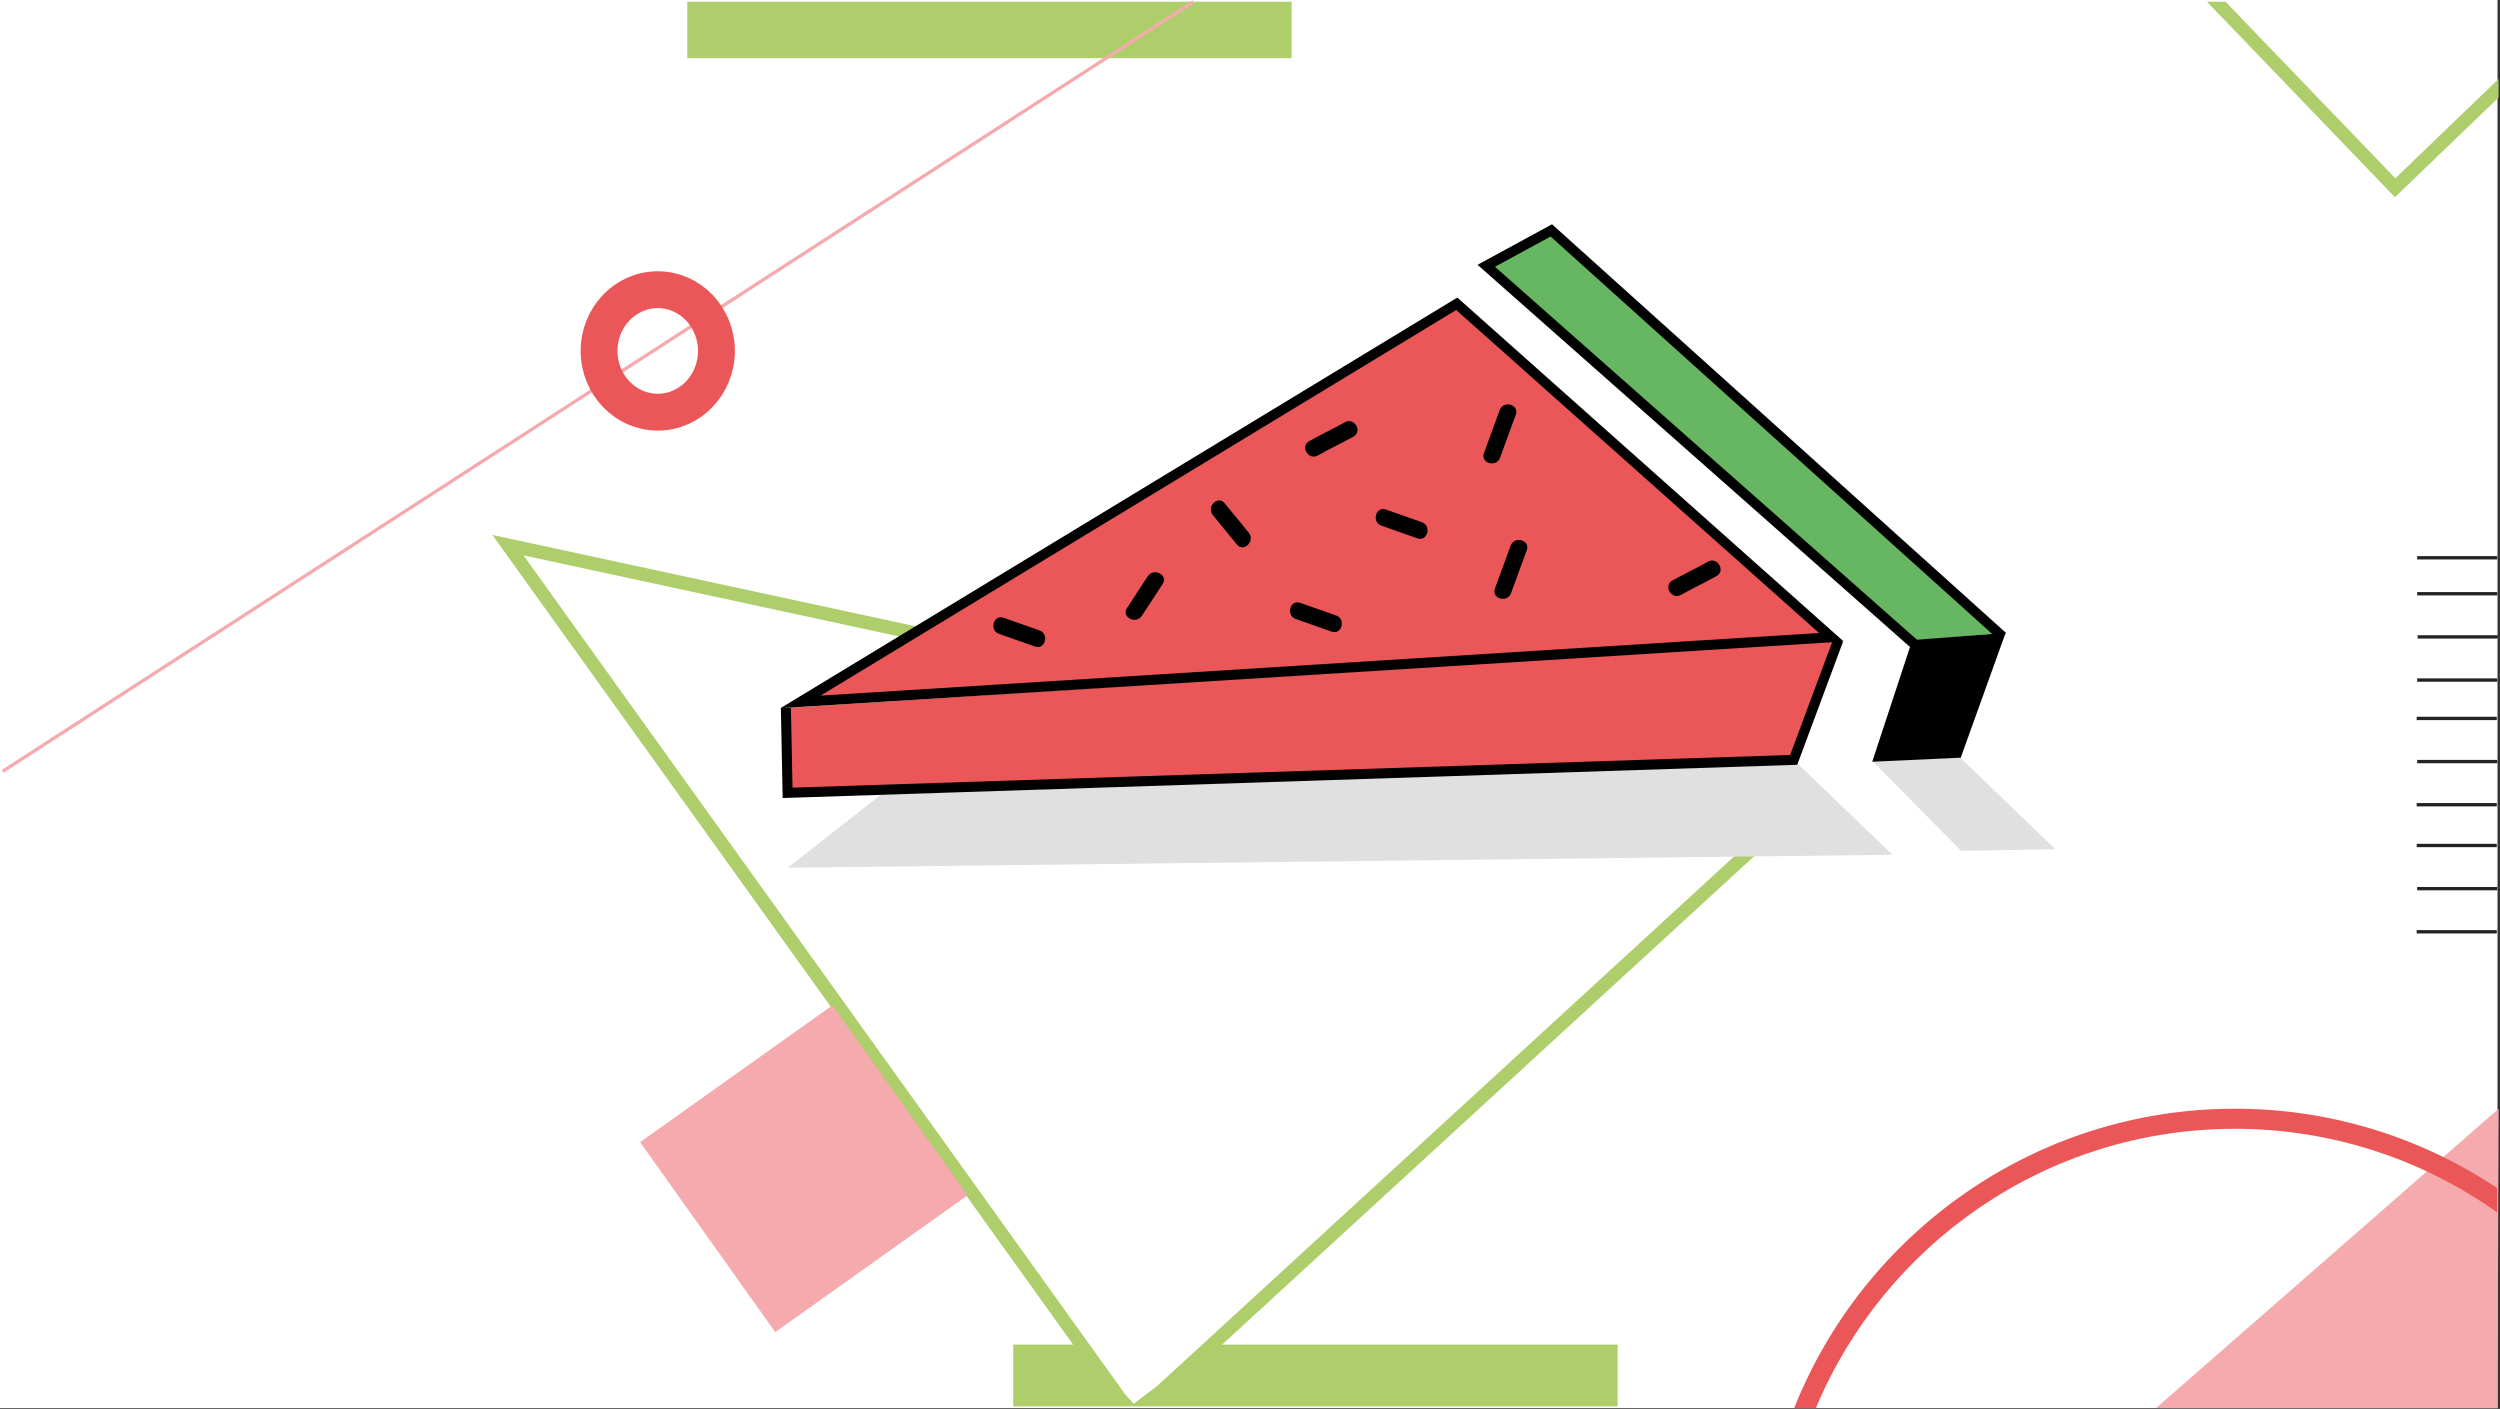 <svg width="1920" height="1082" viewBox="0 0 1920 1082" fill="none" xmlns="http://www.w3.org/2000/svg">
<rect x="0" y="0" width="1920" height="1082" fill="#333333" stroke="none"/>
<g clip-path="url(#clip0)">
<path d="M1918.1 0H0V1081.46H1918.1V0Z" fill="white"/>
<path d="M1856.01 551.75H1917.52" stroke="#232323" stroke-width="2.57" stroke-miterlimit="10"/>
<path d="M1856.38 584.89H1917.89" stroke="#232323" stroke-width="2.57" stroke-miterlimit="10"/>
<path d="M1856.01 618.03H1917.52" stroke="#232323" stroke-width="2.57" stroke-miterlimit="10"/>
<path d="M1856.01 649.33H1917.52" stroke="#232323" stroke-width="2.57" stroke-miterlimit="10"/>
<path d="M1856.38 682.48H1917.89" stroke="#232323" stroke-width="2.57" stroke-miterlimit="10"/>
<path d="M1856.01 715.62H1917.52" stroke="#232323" stroke-width="2.57" stroke-miterlimit="10"/>
<path d="M1856.38 456H1917.89" stroke="#232323" stroke-width="2.57" stroke-miterlimit="10"/>
<path d="M1856.38 428.38H1917.89" stroke="#232323" stroke-width="2.57" stroke-miterlimit="10"/>
<path d="M1856.75 489.14H1918.26" stroke="#232323" stroke-width="2.57" stroke-miterlimit="10"/>
<path d="M1856.38 522.29H1917.89" stroke="#232323" stroke-width="2.57" stroke-miterlimit="10"/>
<path d="M991.96 1.31H527.81V44.7H991.96V1.31Z" fill="#ADCE6B"/>
<path d="M1380.28 627.21L1370.61 625.08C1364.5 623.73 400.9 415.73 391.16 413.64L378.16 410.83L824.16 1032.65H778.16V1080.1H1242.32V1032.65H938.58L1380.28 627.21ZM1358.7 633.04L888.82 1064.32L870.7 1078.09L864.24 1070.99L402.04 426.52C511.03 450.05 1264.19 612.62 1358.7 633.04Z" fill="#ADCE6B"/>
<path d="M639.301 772.085L491.582 877.18L595.384 1023.08L743.104 917.987L639.301 772.085Z" fill="#F5AAAD"/>
<path d="M916.56 1.31L1.99 592.43" stroke="#F5AAAD" stroke-width="2.57" stroke-miterlimit="10"/>
<path d="M1655.88 1081.35L1918.95 851.49L1918.1 1081.46H1672.49" fill="#F5AAAD"/>
<path d="M1918.89 60.65L1839.6 136.9L1709.19 1.31H1694.91L1839.32 151.46L1918.89 74.93V60.65Z" fill="#ADCE6B"/>
<path d="M505.16 316.55C530.051 316.55 550.23 295.494 550.23 269.52C550.23 243.546 530.051 222.49 505.16 222.49C480.269 222.49 460.09 243.546 460.09 269.52C460.09 295.494 480.269 316.55 505.16 316.55Z" stroke="#EB5758" stroke-width="28.31" stroke-miterlimit="10"/>
<g style="mix-blend-mode:multiply">
<path d="M676.99 609.89L604.99 666.43L1453.44 656.48L1377.56 583.58L676.99 609.89Z" fill="#E0E0E0"/>
</g>
<path d="M1506.08 653.43L1578.54 652.22L1505.25 581.67L1437.88 584.23L1506.08 653.43Z" fill="#E0E0E0"/>
<path d="M1141.45 204.12L1467.42 492.25L1537.74 486.03L1191.41 176.94L1141.45 204.12Z" fill="#67B762"/>
<path d="M1411.8 491.57L1377.56 583.58L604.87 608.9L603.56 543.74" fill="#EB5758"/>
<path d="M1411.8 491.57L1377.56 583.58L604.87 608.9L603.56 543.74" stroke="#010101" stroke-width="7.72" stroke-miterlimit="10"/>
<path d="M1468.64 491.57L1437.88 585.01L1505.84 581.9L1540.32 486.03" fill="#010101"/>
<path d="M1473.63 497.71L1141.45 204.12L1191.41 176.94L1537.94 488.84" stroke="#010101" stroke-width="7.72" stroke-miterlimit="10"/>
<path d="M1118.79 233.31L1406.49 489.39L614.8 539.06L1118.79 233.31Z" fill="#EB5758" stroke="#010101" stroke-width="7.72" stroke-miterlimit="10"/>
<path d="M1151.74 315.01C1147.83 326.08 1143.55 337.01 1139.65 348.06C1136.89 355.89 1149.31 359.25 1152.06 351.48C1155.96 340.42 1160.24 329.48 1164.15 318.43C1166.91 310.61 1154.48 307.24 1151.74 315.01Z" fill="#010101"/>
<path d="M1160.17 419.03C1156.27 430.1 1151.98 441.03 1148.08 452.08C1145.32 459.91 1157.75 463.27 1160.49 455.5C1164.39 444.44 1168.68 433.5 1172.58 422.5C1175.34 414.68 1162.91 411.31 1160.17 419.08V419.03Z" fill="#010101"/>
<path d="M1060.95 403.73L1088.51 413.43C1096.33 416.18 1099.7 403.76 1091.93 401.02L1064.37 391.32C1056.54 388.57 1053.18 401 1060.95 403.73Z" fill="#010101"/>
<path d="M767.32 486.84L794.87 496.54C802.7 499.29 806.07 486.86 798.3 484.13L770.74 474.43C762.91 471.68 759.55 484.11 767.32 486.84Z" fill="#010101"/>
<path d="M995.16 475.39L1022.71 485.09C1030.54 487.84 1033.91 475.41 1026.13 472.68L998.58 462.98C990.75 460.23 987.38 472.66 995.16 475.39Z" fill="#010101"/>
<path d="M931.45 395.59L949.95 418.2C955.2 424.61 964.26 415.46 959.05 409.1L940.55 386.49C935.3 380.08 926.25 389.23 931.45 395.59Z" fill="#010101"/>
<path d="M881.46 442.57C876.127 450.73 870.81 458.887 865.51 467.04C860.98 473.98 872.44 479.85 876.93 472.96L892.93 448.49C897.45 441.55 885.99 435.69 881.5 442.57H881.46Z" fill="#010101"/>
<path d="M1290.92 456.91C1299.92 451.91 1309.23 447.43 1318.27 442.45C1325.53 438.45 1319.04 427.34 1311.78 431.34C1302.78 436.34 1293.46 440.83 1284.42 445.8C1277.16 449.8 1283.65 460.91 1290.92 456.91Z" fill="#010101"/>
<path d="M1012.04 349.83C1021.04 344.83 1030.35 340.34 1039.39 335.37C1046.65 331.37 1040.16 320.26 1032.9 324.26C1023.9 329.26 1014.58 333.74 1005.54 338.72C998.28 342.72 1004.77 353.83 1012.04 349.83Z" fill="#010101"/>
<path d="M1716.34 866.93C1788.55 866.835 1858.99 889.286 1917.82 931.15V912.43C1858.19 872.618 1788.09 851.408 1716.39 851.49C1562.97 851.49 1431.39 946.88 1377.89 1081.49H1394.58C1447.18 955.6 1571.6 866.93 1716.34 866.93Z" fill="#EB5758"/>
</g>
<defs>
<clipPath id="clip0">
<rect width="1919.26" height="1081.46" fill="white"/>
</clipPath>
</defs>
</svg>
